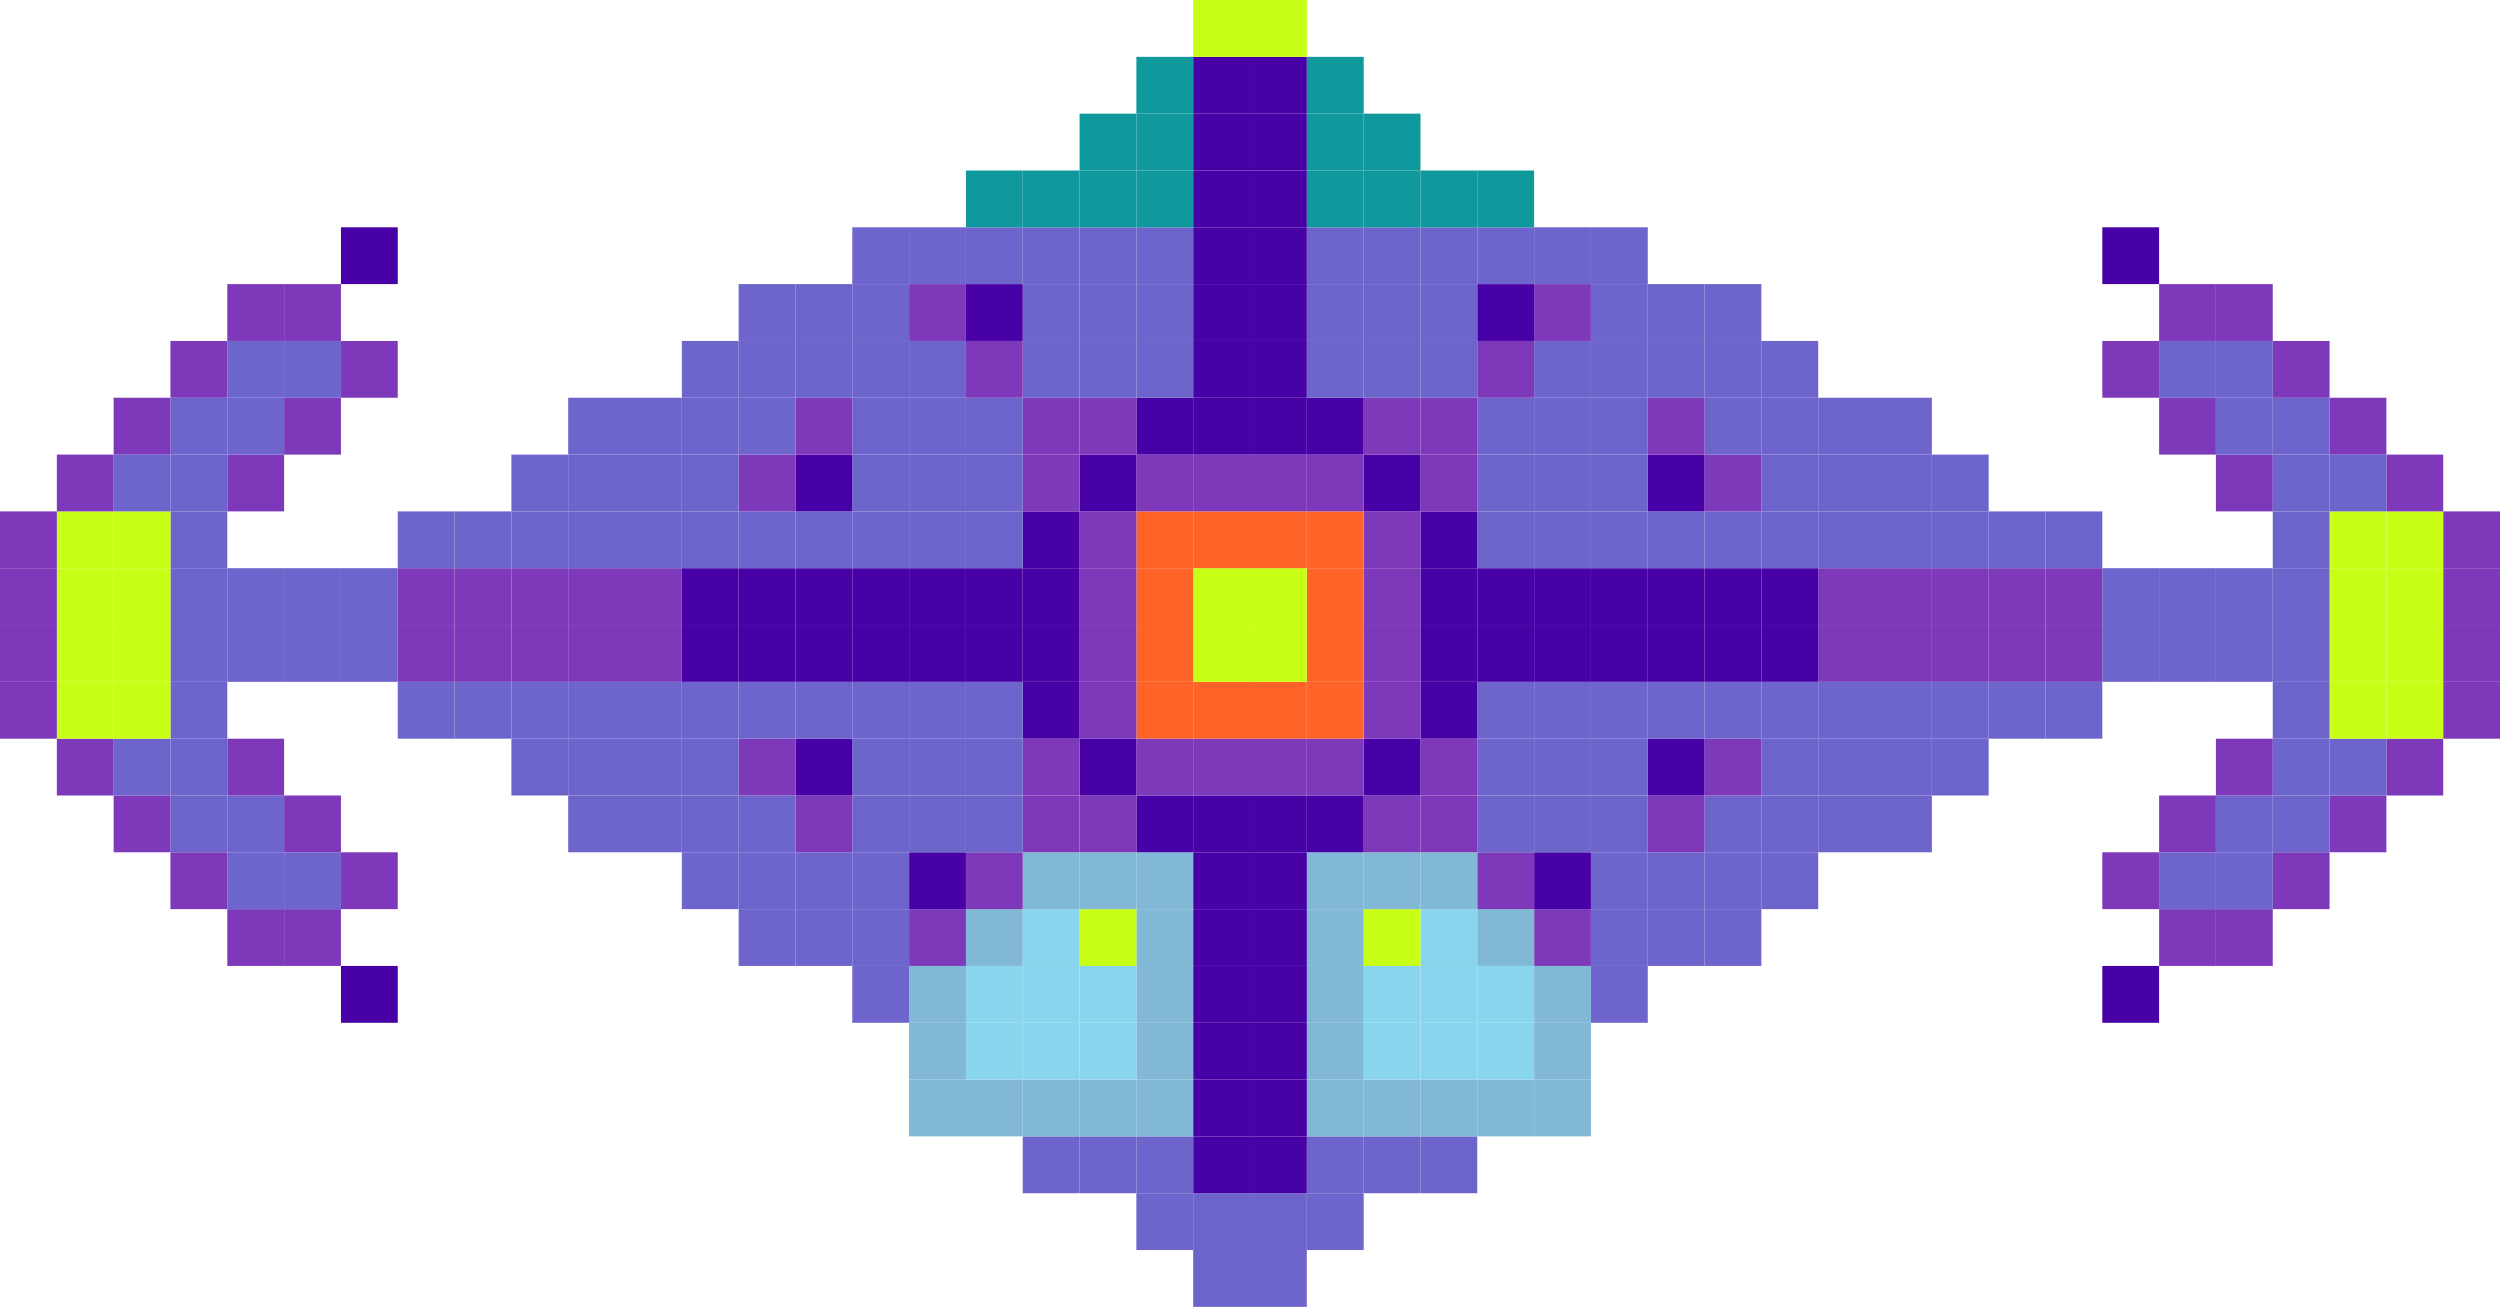 <svg xmlns="http://www.w3.org/2000/svg" viewBox="0 0 431.37 225.5"><defs><style>.cls-1{fill:#7e39ba;}.cls-2{fill:#c8ff16;}.cls-3{fill:#6d64cc;}.cls-4{fill:#4701a7;}.cls-5{fill:#80b8d6;}.cls-6{fill:#88d5ed;}.cls-7{fill:#0f999c;}.cls-8{fill:#ff6327;}</style></defs><title>bug1</title><g id="Layer_2" data-name="Layer 2"><g id="Layer_1-2" data-name="Layer 1"><rect class="cls-1" x="421.57" y="117.65" width="9.8" height="9.81"/><rect class="cls-1" x="421.57" y="107.85" width="9.8" height="9.8"/><rect class="cls-1" x="421.57" y="98.04" width="9.8" height="9.81"/><rect class="cls-1" x="421.57" y="88.24" width="9.8" height="9.8"/><rect class="cls-1" x="411.77" y="127.46" width="9.8" height="9.8"/><rect class="cls-2" x="411.77" y="117.65" width="9.8" height="9.81"/><rect class="cls-2" x="411.77" y="107.85" width="9.8" height="9.8"/><rect class="cls-2" x="411.77" y="98.04" width="9.8" height="9.81"/><rect class="cls-2" x="411.77" y="88.24" width="9.8" height="9.8"/><rect class="cls-1" x="411.77" y="78.44" width="9.8" height="9.8"/><rect class="cls-1" x="401.96" y="137.26" width="9.81" height="9.8"/><rect class="cls-3" x="401.96" y="127.46" width="9.81" height="9.8"/><rect class="cls-2" x="401.96" y="117.65" width="9.81" height="9.81"/><rect class="cls-2" x="401.96" y="107.85" width="9.81" height="9.8"/><rect class="cls-2" x="401.96" y="98.04" width="9.81" height="9.81"/><rect class="cls-2" x="401.96" y="88.24" width="9.81" height="9.8"/><rect class="cls-3" x="401.96" y="78.44" width="9.81" height="9.8"/><rect class="cls-1" x="401.96" y="68.63" width="9.81" height="9.81"/><rect class="cls-1" x="392.16" y="147.06" width="9.8" height="9.81"/><rect class="cls-3" x="392.16" y="137.26" width="9.8" height="9.8"/><rect class="cls-3" x="392.16" y="127.46" width="9.8" height="9.8"/><rect class="cls-3" x="392.16" y="117.65" width="9.8" height="9.81"/><rect class="cls-3" x="392.16" y="107.85" width="9.8" height="9.8"/><rect class="cls-3" x="392.16" y="98.04" width="9.8" height="9.81"/><rect class="cls-3" x="392.16" y="88.24" width="9.8" height="9.8"/><rect class="cls-3" x="392.16" y="78.44" width="9.8" height="9.8"/><rect class="cls-3" x="392.16" y="68.63" width="9.8" height="9.81"/><rect class="cls-1" x="392.16" y="58.83" width="9.8" height="9.8"/><rect class="cls-1" x="382.35" y="156.87" width="9.81" height="9.8"/><rect class="cls-3" x="382.35" y="147.06" width="9.81" height="9.81"/><rect class="cls-3" x="382.35" y="137.26" width="9.81" height="9.8"/><rect class="cls-1" x="382.35" y="127.46" width="9.81" height="9.8"/><rect class="cls-3" x="382.35" y="107.85" width="9.81" height="9.8"/><rect class="cls-3" x="382.35" y="98.04" width="9.81" height="9.81"/><rect class="cls-1" x="382.35" y="78.44" width="9.81" height="9.8"/><rect class="cls-3" x="382.35" y="68.63" width="9.81" height="9.81"/><rect class="cls-3" x="382.35" y="58.83" width="9.81" height="9.8"/><rect class="cls-1" x="382.35" y="49.02" width="9.81" height="9.81"/><rect class="cls-1" x="372.55" y="156.87" width="9.8" height="9.8"/><rect class="cls-3" x="372.55" y="147.06" width="9.8" height="9.81"/><rect class="cls-1" x="372.55" y="137.26" width="9.8" height="9.8"/><rect class="cls-3" x="372.55" y="107.85" width="9.8" height="9.8"/><rect class="cls-3" x="372.55" y="98.04" width="9.8" height="9.81"/><rect class="cls-1" x="372.55" y="68.63" width="9.8" height="9.81"/><rect class="cls-3" x="372.55" y="58.83" width="9.8" height="9.8"/><rect class="cls-1" x="372.55" y="49.02" width="9.8" height="9.81"/><rect class="cls-4" x="362.75" y="166.67" width="9.8" height="9.81"/><rect class="cls-1" x="362.75" y="147.06" width="9.8" height="9.81"/><rect class="cls-3" x="362.75" y="107.85" width="9.8" height="9.8"/><rect class="cls-3" x="362.75" y="98.04" width="9.8" height="9.81"/><rect class="cls-1" x="362.75" y="58.83" width="9.8" height="9.8"/><rect class="cls-4" x="362.75" y="39.22" width="9.8" height="9.8"/><rect class="cls-3" x="352.94" y="117.65" width="9.81" height="9.81"/><rect class="cls-1" x="352.94" y="107.85" width="9.81" height="9.8"/><rect class="cls-1" x="352.94" y="98.04" width="9.81" height="9.81"/><rect class="cls-3" x="352.94" y="88.24" width="9.81" height="9.8"/><rect class="cls-3" x="343.14" y="117.65" width="9.8" height="9.81"/><rect class="cls-1" x="343.14" y="107.85" width="9.8" height="9.8"/><rect class="cls-1" x="343.14" y="98.04" width="9.8" height="9.81"/><rect class="cls-3" x="343.14" y="88.24" width="9.8" height="9.8"/><rect class="cls-3" x="333.34" y="127.46" width="9.8" height="9.8"/><rect class="cls-3" x="333.34" y="117.65" width="9.8" height="9.81"/><rect class="cls-1" x="333.34" y="107.85" width="9.8" height="9.8"/><rect class="cls-1" x="333.34" y="98.04" width="9.8" height="9.81"/><rect class="cls-3" x="333.34" y="88.24" width="9.8" height="9.8"/><rect class="cls-3" x="333.34" y="78.44" width="9.8" height="9.8"/><rect class="cls-3" x="323.53" y="137.26" width="9.81" height="9.8"/><rect class="cls-3" x="323.53" y="127.46" width="9.81" height="9.8"/><rect class="cls-3" x="323.53" y="117.65" width="9.81" height="9.81"/><rect class="cls-1" x="323.53" y="107.85" width="9.81" height="9.8"/><rect class="cls-1" x="323.53" y="98.04" width="9.81" height="9.81"/><rect class="cls-3" x="323.53" y="88.24" width="9.81" height="9.8"/><rect class="cls-3" x="323.53" y="78.44" width="9.81" height="9.8"/><rect class="cls-3" x="323.53" y="68.63" width="9.81" height="9.81"/><rect class="cls-3" x="313.73" y="137.26" width="9.8" height="9.8"/><rect class="cls-3" x="313.73" y="127.46" width="9.8" height="9.8"/><rect class="cls-3" x="313.73" y="117.65" width="9.8" height="9.81"/><rect class="cls-1" x="313.73" y="107.85" width="9.8" height="9.8"/><rect class="cls-1" x="313.73" y="98.04" width="9.8" height="9.81"/><rect class="cls-3" x="313.73" y="88.24" width="9.8" height="9.8"/><rect class="cls-3" x="313.73" y="78.44" width="9.8" height="9.8"/><rect class="cls-3" x="313.73" y="68.63" width="9.8" height="9.81"/><rect class="cls-3" x="303.92" y="147.06" width="9.81" height="9.81"/><rect class="cls-3" x="303.92" y="137.26" width="9.81" height="9.8"/><rect class="cls-3" x="303.92" y="127.46" width="9.81" height="9.8"/><rect class="cls-3" x="303.92" y="117.65" width="9.81" height="9.81"/><rect class="cls-4" x="303.92" y="107.85" width="9.81" height="9.8"/><rect class="cls-4" x="303.92" y="98.04" width="9.81" height="9.81"/><rect class="cls-3" x="303.92" y="88.24" width="9.81" height="9.8"/><rect class="cls-3" x="303.92" y="78.44" width="9.81" height="9.8"/><rect class="cls-3" x="303.92" y="68.63" width="9.81" height="9.81"/><rect class="cls-3" x="303.92" y="58.83" width="9.81" height="9.8"/><rect class="cls-3" x="294.12" y="156.87" width="9.8" height="9.8"/><rect class="cls-3" x="294.12" y="147.06" width="9.8" height="9.81"/><rect class="cls-3" x="294.12" y="137.26" width="9.8" height="9.8"/><rect class="cls-1" x="294.12" y="127.46" width="9.8" height="9.8"/><rect class="cls-3" x="294.12" y="117.65" width="9.8" height="9.81"/><rect class="cls-4" x="294.12" y="107.85" width="9.8" height="9.8"/><rect class="cls-4" x="294.12" y="98.04" width="9.8" height="9.81"/><rect class="cls-3" x="294.12" y="88.24" width="9.8" height="9.8"/><rect class="cls-1" x="294.12" y="78.44" width="9.8" height="9.8"/><rect class="cls-3" x="294.12" y="68.63" width="9.8" height="9.81"/><rect class="cls-3" x="294.12" y="58.83" width="9.8" height="9.8"/><rect class="cls-3" x="294.12" y="49.02" width="9.8" height="9.81"/><rect class="cls-3" x="284.32" y="156.87" width="9.8" height="9.8"/><rect class="cls-3" x="284.32" y="147.06" width="9.8" height="9.81"/><rect class="cls-1" x="284.32" y="137.26" width="9.8" height="9.8"/><rect class="cls-4" x="284.32" y="127.46" width="9.8" height="9.8"/><rect class="cls-3" x="284.32" y="117.65" width="9.8" height="9.81"/><rect class="cls-4" x="284.32" y="107.85" width="9.8" height="9.8"/><rect class="cls-4" x="284.32" y="98.04" width="9.8" height="9.81"/><rect class="cls-3" x="284.32" y="88.24" width="9.8" height="9.8"/><rect class="cls-4" x="284.32" y="78.44" width="9.8" height="9.8"/><rect class="cls-1" x="284.32" y="68.63" width="9.8" height="9.81"/><rect class="cls-3" x="284.32" y="58.83" width="9.8" height="9.8"/><rect class="cls-3" x="284.32" y="49.02" width="9.8" height="9.81"/><rect class="cls-3" x="274.51" y="166.67" width="9.81" height="9.81"/><rect class="cls-3" x="274.51" y="156.87" width="9.81" height="9.8"/><rect class="cls-3" x="274.51" y="147.06" width="9.81" height="9.81"/><rect class="cls-3" x="274.51" y="137.26" width="9.81" height="9.8"/><rect class="cls-3" x="274.51" y="127.46" width="9.81" height="9.8"/><rect class="cls-3" x="274.51" y="117.65" width="9.81" height="9.81"/><rect class="cls-4" x="274.51" y="107.85" width="9.81" height="9.8"/><rect class="cls-4" x="274.51" y="98.04" width="9.81" height="9.81"/><rect class="cls-3" x="274.51" y="88.24" width="9.81" height="9.8"/><rect class="cls-3" x="274.51" y="78.44" width="9.81" height="9.8"/><rect class="cls-3" x="274.51" y="68.63" width="9.81" height="9.81"/><rect class="cls-3" x="274.51" y="58.83" width="9.81" height="9.8"/><rect class="cls-3" x="274.51" y="49.02" width="9.81" height="9.81"/><rect class="cls-3" x="274.51" y="39.22" width="9.81" height="9.8"/><rect class="cls-5" x="264.71" y="186.28" width="9.8" height="9.8"/><rect class="cls-5" x="264.71" y="176.48" width="9.8" height="9.8"/><rect class="cls-5" x="264.71" y="166.67" width="9.8" height="9.81"/><rect class="cls-1" x="264.71" y="156.87" width="9.8" height="9.8"/><rect class="cls-4" x="264.71" y="147.06" width="9.8" height="9.81"/><rect class="cls-3" x="264.71" y="137.26" width="9.8" height="9.8"/><rect class="cls-3" x="264.71" y="127.46" width="9.8" height="9.8"/><rect class="cls-3" x="264.71" y="117.65" width="9.8" height="9.81"/><rect class="cls-4" x="264.71" y="107.85" width="9.8" height="9.8"/><rect class="cls-4" x="264.71" y="98.04" width="9.8" height="9.81"/><rect class="cls-3" x="264.71" y="88.24" width="9.8" height="9.8"/><rect class="cls-3" x="264.71" y="78.44" width="9.8" height="9.8"/><rect class="cls-3" x="264.71" y="68.63" width="9.8" height="9.81"/><rect class="cls-3" x="264.71" y="58.83" width="9.8" height="9.8"/><rect class="cls-1" x="264.71" y="49.02" width="9.8" height="9.81"/><rect class="cls-3" x="264.71" y="39.22" width="9.8" height="9.8"/><rect class="cls-5" x="254.9" y="186.28" width="9.81" height="9.8"/><rect class="cls-6" x="254.9" y="176.48" width="9.81" height="9.8"/><rect class="cls-6" x="254.9" y="166.67" width="9.81" height="9.81"/><rect class="cls-5" x="254.9" y="156.87" width="9.81" height="9.8"/><rect class="cls-1" x="254.9" y="147.06" width="9.81" height="9.81"/><rect class="cls-3" x="254.9" y="137.26" width="9.81" height="9.8"/><rect class="cls-3" x="254.9" y="127.46" width="9.81" height="9.8"/><rect class="cls-3" x="254.9" y="117.65" width="9.81" height="9.81"/><rect class="cls-4" x="254.9" y="107.85" width="9.81" height="9.8"/><rect class="cls-4" x="254.9" y="98.04" width="9.81" height="9.81"/><rect class="cls-3" x="254.9" y="88.24" width="9.81" height="9.8"/><rect class="cls-3" x="254.9" y="78.44" width="9.81" height="9.8"/><rect class="cls-3" x="254.9" y="68.63" width="9.81" height="9.81"/><rect class="cls-1" x="254.9" y="58.83" width="9.81" height="9.8"/><rect class="cls-4" x="254.9" y="49.02" width="9.81" height="9.81"/><rect class="cls-3" x="254.9" y="39.22" width="9.81" height="9.8"/><rect class="cls-7" x="254.9" y="29.42" width="9.81" height="9.8"/><rect class="cls-3" x="245.1" y="196.08" width="9.8" height="9.81"/><rect class="cls-5" x="245.1" y="186.28" width="9.8" height="9.8"/><rect class="cls-6" x="245.1" y="176.48" width="9.8" height="9.8"/><rect class="cls-6" x="245.1" y="166.67" width="9.8" height="9.81"/><rect class="cls-6" x="245.1" y="156.87" width="9.8" height="9.8"/><rect class="cls-5" x="245.1" y="147.06" width="9.8" height="9.81"/><rect class="cls-1" x="245.1" y="137.26" width="9.8" height="9.8"/><rect class="cls-1" x="245.1" y="127.46" width="9.8" height="9.8"/><rect class="cls-4" x="245.1" y="117.65" width="9.8" height="9.81"/><rect class="cls-4" x="245.1" y="107.85" width="9.8" height="9.8"/><rect class="cls-4" x="245.1" y="98.04" width="9.8" height="9.81"/><rect class="cls-4" x="245.1" y="88.24" width="9.8" height="9.8"/><rect class="cls-1" x="245.1" y="78.44" width="9.8" height="9.8"/><rect class="cls-1" x="245.1" y="68.63" width="9.8" height="9.81"/><rect class="cls-3" x="245.1" y="58.83" width="9.8" height="9.8"/><rect class="cls-3" x="245.1" y="49.02" width="9.8" height="9.81"/><rect class="cls-3" x="245.1" y="39.22" width="9.8" height="9.8"/><rect class="cls-7" x="245.1" y="29.42" width="9.8" height="9.8"/><rect class="cls-3" x="235.3" y="196.08" width="9.8" height="9.81"/><rect class="cls-5" x="235.3" y="186.28" width="9.8" height="9.8"/><rect class="cls-6" x="235.3" y="176.48" width="9.8" height="9.8"/><rect class="cls-6" x="235.3" y="166.67" width="9.8" height="9.81"/><rect class="cls-2" x="235.3" y="156.87" width="9.8" height="9.8"/><rect class="cls-5" x="235.3" y="147.06" width="9.8" height="9.81"/><rect class="cls-1" x="235.3" y="137.26" width="9.8" height="9.8"/><rect class="cls-4" x="235.3" y="127.46" width="9.8" height="9.8"/><rect class="cls-1" x="235.3" y="117.65" width="9.8" height="9.81"/><rect class="cls-1" x="235.3" y="107.85" width="9.8" height="9.8"/><rect class="cls-1" x="235.3" y="98.04" width="9.8" height="9.81"/><rect class="cls-1" x="235.3" y="88.24" width="9.8" height="9.8"/><rect class="cls-4" x="235.3" y="78.44" width="9.8" height="9.8"/><rect class="cls-1" x="235.3" y="68.63" width="9.8" height="9.81"/><rect class="cls-3" x="235.3" y="58.83" width="9.8" height="9.8"/><rect class="cls-3" x="235.3" y="49.02" width="9.8" height="9.81"/><rect class="cls-3" x="235.3" y="39.22" width="9.8" height="9.8"/><rect class="cls-7" x="235.3" y="29.42" width="9.8" height="9.8"/><rect class="cls-7" x="235.3" y="19.61" width="9.8" height="9.81"/><rect class="cls-3" x="225.49" y="205.89" width="9.81" height="9.8"/><rect class="cls-3" x="225.49" y="196.08" width="9.81" height="9.81"/><rect class="cls-5" x="225.49" y="186.28" width="9.81" height="9.8"/><rect class="cls-5" x="225.49" y="176.48" width="9.81" height="9.8"/><rect class="cls-5" x="225.49" y="166.67" width="9.81" height="9.81"/><rect class="cls-5" x="225.49" y="156.87" width="9.81" height="9.8"/><rect class="cls-5" x="225.49" y="147.06" width="9.81" height="9.81"/><rect class="cls-4" x="225.49" y="137.26" width="9.81" height="9.8"/><rect class="cls-1" x="225.49" y="127.46" width="9.81" height="9.8"/><rect class="cls-8" x="225.49" y="117.65" width="9.81" height="9.81"/><rect class="cls-8" x="225.49" y="107.85" width="9.81" height="9.8"/><rect class="cls-8" x="225.49" y="98.04" width="9.81" height="9.81"/><rect class="cls-8" x="225.49" y="88.24" width="9.81" height="9.8"/><rect class="cls-1" x="225.49" y="78.44" width="9.81" height="9.8"/><rect class="cls-4" x="225.49" y="68.63" width="9.81" height="9.81"/><rect class="cls-3" x="225.49" y="58.83" width="9.81" height="9.8"/><rect class="cls-3" x="225.49" y="49.02" width="9.81" height="9.81"/><rect class="cls-3" x="225.49" y="39.22" width="9.81" height="9.8"/><rect class="cls-7" x="225.49" y="29.42" width="9.81" height="9.8"/><rect class="cls-7" x="225.49" y="19.61" width="9.81" height="9.81"/><rect class="cls-7" x="225.49" y="9.81" width="9.81" height="9.8"/><rect class="cls-3" x="215.69" y="215.69" width="9.8" height="9.81"/><rect class="cls-3" x="215.69" y="205.89" width="9.8" height="9.8"/><rect class="cls-4" x="215.69" y="196.08" width="9.8" height="9.81"/><rect class="cls-4" x="215.69" y="186.28" width="9.8" height="9.8"/><rect class="cls-4" x="215.69" y="176.48" width="9.8" height="9.8"/><rect class="cls-4" x="215.69" y="166.67" width="9.8" height="9.81"/><rect class="cls-4" x="215.69" y="156.87" width="9.8" height="9.8"/><rect class="cls-4" x="215.69" y="147.06" width="9.8" height="9.81"/><rect class="cls-4" x="215.69" y="137.26" width="9.8" height="9.8"/><rect class="cls-1" x="215.69" y="127.46" width="9.8" height="9.8"/><rect class="cls-8" x="215.69" y="117.65" width="9.8" height="9.81"/><rect class="cls-2" x="215.69" y="107.85" width="9.8" height="9.8"/><rect class="cls-2" x="215.69" y="98.04" width="9.8" height="9.81"/><rect class="cls-8" x="215.69" y="88.24" width="9.8" height="9.8"/><rect class="cls-1" x="215.69" y="78.44" width="9.8" height="9.8"/><rect class="cls-4" x="215.69" y="68.63" width="9.8" height="9.81"/><rect class="cls-4" x="215.69" y="58.83" width="9.8" height="9.8"/><rect class="cls-4" x="215.69" y="49.02" width="9.8" height="9.81"/><rect class="cls-4" x="215.69" y="39.22" width="9.8" height="9.8"/><rect class="cls-4" x="215.69" y="29.42" width="9.8" height="9.8"/><rect class="cls-4" x="215.69" y="19.61" width="9.8" height="9.81"/><rect class="cls-4" x="215.69" y="9.81" width="9.8" height="9.8"/><rect class="cls-2" x="215.69" width="9.8" height="9.81"/><rect class="cls-3" x="205.88" y="215.69" width="9.81" height="9.81"/><rect class="cls-3" x="205.88" y="205.89" width="9.81" height="9.8"/><rect class="cls-4" x="205.88" y="196.08" width="9.81" height="9.81"/><rect class="cls-4" x="205.88" y="186.28" width="9.81" height="9.8"/><rect class="cls-4" x="205.88" y="176.48" width="9.81" height="9.8"/><rect class="cls-4" x="205.88" y="166.67" width="9.81" height="9.81"/><rect class="cls-4" x="205.88" y="156.87" width="9.81" height="9.8"/><rect class="cls-4" x="205.88" y="147.06" width="9.81" height="9.81"/><rect class="cls-4" x="205.88" y="137.26" width="9.81" height="9.8"/><rect class="cls-1" x="205.88" y="127.46" width="9.81" height="9.8"/><rect class="cls-8" x="205.88" y="117.65" width="9.81" height="9.81"/><rect class="cls-2" x="205.88" y="107.85" width="9.81" height="9.8"/><rect class="cls-2" x="205.88" y="98.04" width="9.81" height="9.81"/><rect class="cls-8" x="205.88" y="88.24" width="9.81" height="9.8"/><rect class="cls-1" x="205.88" y="78.44" width="9.81" height="9.8"/><rect class="cls-4" x="205.88" y="68.63" width="9.81" height="9.81"/><rect class="cls-4" x="205.88" y="58.83" width="9.81" height="9.8"/><rect class="cls-4" x="205.88" y="49.02" width="9.81" height="9.81"/><rect class="cls-4" x="205.88" y="39.22" width="9.81" height="9.8"/><rect class="cls-4" x="205.88" y="29.42" width="9.81" height="9.8"/><rect class="cls-4" x="205.88" y="19.61" width="9.81" height="9.81"/><rect class="cls-4" x="205.88" y="9.81" width="9.81" height="9.8"/><rect class="cls-2" x="205.88" width="9.81" height="9.81"/><rect class="cls-3" x="196.08" y="205.89" width="9.8" height="9.8"/><rect class="cls-3" x="196.08" y="196.08" width="9.8" height="9.81"/><rect class="cls-5" x="196.08" y="186.28" width="9.8" height="9.8"/><rect class="cls-5" x="196.08" y="176.48" width="9.8" height="9.8"/><rect class="cls-5" x="196.08" y="166.67" width="9.8" height="9.81"/><rect class="cls-5" x="196.08" y="156.87" width="9.8" height="9.8"/><rect class="cls-5" x="196.08" y="147.06" width="9.8" height="9.81"/><rect class="cls-4" x="196.08" y="137.26" width="9.8" height="9.8"/><rect class="cls-1" x="196.08" y="127.46" width="9.8" height="9.8"/><rect class="cls-8" x="196.08" y="117.65" width="9.8" height="9.81"/><rect class="cls-8" x="196.08" y="107.85" width="9.8" height="9.8"/><rect class="cls-8" x="196.08" y="98.04" width="9.8" height="9.81"/><rect class="cls-8" x="196.08" y="88.24" width="9.8" height="9.8"/><rect class="cls-1" x="196.08" y="78.44" width="9.8" height="9.8"/><rect class="cls-4" x="196.08" y="68.63" width="9.8" height="9.81"/><rect class="cls-3" x="196.08" y="58.83" width="9.8" height="9.8"/><rect class="cls-3" x="196.08" y="49.02" width="9.8" height="9.81"/><rect class="cls-3" x="196.08" y="39.22" width="9.8" height="9.8"/><rect class="cls-7" x="196.08" y="29.42" width="9.8" height="9.8"/><rect class="cls-7" x="196.08" y="19.61" width="9.8" height="9.81"/><rect class="cls-7" x="196.08" y="9.81" width="9.8" height="9.8"/><rect class="cls-3" x="186.28" y="196.08" width="9.8" height="9.81"/><rect class="cls-5" x="186.28" y="186.28" width="9.8" height="9.8"/><rect class="cls-6" x="186.28" y="176.48" width="9.8" height="9.8"/><rect class="cls-6" x="186.28" y="166.67" width="9.8" height="9.81"/><rect class="cls-2" x="186.28" y="156.87" width="9.8" height="9.8"/><rect class="cls-5" x="186.28" y="147.06" width="9.8" height="9.81"/><rect class="cls-1" x="186.28" y="137.26" width="9.8" height="9.8"/><rect class="cls-4" x="186.28" y="127.46" width="9.8" height="9.8"/><rect class="cls-1" x="186.28" y="117.65" width="9.8" height="9.81"/><rect class="cls-1" x="186.28" y="107.85" width="9.8" height="9.8"/><rect class="cls-1" x="186.28" y="98.04" width="9.8" height="9.81"/><rect class="cls-1" x="186.28" y="88.24" width="9.8" height="9.8"/><rect class="cls-4" x="186.28" y="78.44" width="9.8" height="9.8"/><rect class="cls-1" x="186.28" y="68.63" width="9.8" height="9.81"/><rect class="cls-3" x="186.28" y="58.83" width="9.8" height="9.8"/><rect class="cls-3" x="186.28" y="49.02" width="9.8" height="9.81"/><rect class="cls-3" x="186.28" y="39.22" width="9.8" height="9.8"/><rect class="cls-7" x="186.28" y="29.42" width="9.8" height="9.8"/><rect class="cls-7" x="186.28" y="19.61" width="9.8" height="9.81"/><rect class="cls-3" x="176.47" y="196.08" width="9.81" height="9.81"/><rect class="cls-5" x="176.47" y="186.28" width="9.81" height="9.8"/><rect class="cls-6" x="176.47" y="176.48" width="9.81" height="9.8"/><rect class="cls-6" x="176.47" y="166.67" width="9.81" height="9.81"/><rect class="cls-6" x="176.47" y="156.87" width="9.81" height="9.8"/><rect class="cls-5" x="176.47" y="147.06" width="9.81" height="9.81"/><rect class="cls-1" x="176.47" y="137.26" width="9.81" height="9.8"/><rect class="cls-1" x="176.47" y="127.46" width="9.81" height="9.8"/><rect class="cls-4" x="176.47" y="117.65" width="9.81" height="9.81"/><rect class="cls-4" x="176.47" y="107.85" width="9.81" height="9.8"/><rect class="cls-4" x="176.47" y="98.04" width="9.81" height="9.81"/><rect class="cls-4" x="176.47" y="88.24" width="9.81" height="9.8"/><rect class="cls-1" x="176.47" y="78.44" width="9.81" height="9.8"/><rect class="cls-1" x="176.47" y="68.63" width="9.81" height="9.81"/><rect class="cls-3" x="176.47" y="58.83" width="9.81" height="9.8"/><rect class="cls-3" x="176.47" y="49.02" width="9.81" height="9.81"/><rect class="cls-3" x="176.47" y="39.22" width="9.81" height="9.8"/><rect class="cls-7" x="176.47" y="29.42" width="9.81" height="9.8"/><rect class="cls-5" x="166.67" y="186.28" width="9.8" height="9.8"/><rect class="cls-6" x="166.67" y="176.48" width="9.8" height="9.8"/><rect class="cls-6" x="166.67" y="166.67" width="9.8" height="9.81"/><rect class="cls-5" x="166.67" y="156.87" width="9.8" height="9.8"/><rect class="cls-1" x="166.67" y="147.06" width="9.8" height="9.81"/><rect class="cls-3" x="166.67" y="137.26" width="9.8" height="9.8"/><rect class="cls-3" x="166.67" y="127.46" width="9.8" height="9.8"/><rect class="cls-3" x="166.67" y="117.65" width="9.8" height="9.81"/><rect class="cls-4" x="166.67" y="107.85" width="9.8" height="9.8"/><rect class="cls-4" x="166.67" y="98.04" width="9.8" height="9.81"/><rect class="cls-3" x="166.67" y="88.24" width="9.8" height="9.8"/><rect class="cls-3" x="166.67" y="78.44" width="9.8" height="9.8"/><rect class="cls-3" x="166.67" y="68.63" width="9.8" height="9.81"/><rect class="cls-1" x="166.67" y="58.83" width="9.8" height="9.8"/><rect class="cls-4" x="166.67" y="49.02" width="9.8" height="9.81"/><rect class="cls-3" x="166.67" y="39.22" width="9.8" height="9.8"/><rect class="cls-7" x="166.67" y="29.42" width="9.8" height="9.8"/><rect class="cls-5" x="156.86" y="186.28" width="9.81" height="9.8"/><rect class="cls-5" x="156.86" y="176.48" width="9.81" height="9.8"/><rect class="cls-5" x="156.86" y="166.67" width="9.81" height="9.81"/><rect class="cls-1" x="156.86" y="156.87" width="9.81" height="9.8"/><rect class="cls-4" x="156.86" y="147.06" width="9.81" height="9.81"/><rect class="cls-3" x="156.86" y="137.26" width="9.81" height="9.8"/><rect class="cls-3" x="156.86" y="127.46" width="9.81" height="9.8"/><rect class="cls-3" x="156.86" y="117.65" width="9.81" height="9.81"/><rect class="cls-4" x="156.86" y="107.85" width="9.81" height="9.8"/><rect class="cls-4" x="156.86" y="98.04" width="9.81" height="9.81"/><rect class="cls-3" x="156.86" y="88.24" width="9.81" height="9.8"/><rect class="cls-3" x="156.86" y="78.44" width="9.81" height="9.8"/><rect class="cls-3" x="156.86" y="68.63" width="9.81" height="9.81"/><rect class="cls-3" x="156.86" y="58.83" width="9.81" height="9.8"/><rect class="cls-1" x="156.86" y="49.02" width="9.81" height="9.81"/><rect class="cls-3" x="156.86" y="39.22" width="9.81" height="9.8"/><rect class="cls-3" x="147.06" y="166.67" width="9.8" height="9.81"/><rect class="cls-3" x="147.06" y="156.87" width="9.8" height="9.8"/><rect class="cls-3" x="147.06" y="147.06" width="9.8" height="9.81"/><rect class="cls-3" x="147.06" y="137.26" width="9.8" height="9.8"/><rect class="cls-3" x="147.06" y="127.46" width="9.8" height="9.8"/><rect class="cls-3" x="147.06" y="117.65" width="9.8" height="9.81"/><rect class="cls-4" x="147.06" y="107.85" width="9.8" height="9.8"/><rect class="cls-4" x="147.06" y="98.04" width="9.8" height="9.81"/><rect class="cls-3" x="147.06" y="88.24" width="9.8" height="9.8"/><rect class="cls-3" x="147.06" y="78.44" width="9.8" height="9.8"/><rect class="cls-3" x="147.06" y="68.63" width="9.8" height="9.81"/><rect class="cls-3" x="147.06" y="58.83" width="9.8" height="9.8"/><rect class="cls-3" x="147.06" y="49.02" width="9.8" height="9.81"/><rect class="cls-3" x="147.06" y="39.22" width="9.8" height="9.8"/><rect class="cls-3" x="137.26" y="156.87" width="9.8" height="9.8"/><rect class="cls-3" x="137.26" y="147.06" width="9.8" height="9.81"/><rect class="cls-1" x="137.26" y="137.26" width="9.8" height="9.8"/><rect class="cls-4" x="137.26" y="127.46" width="9.8" height="9.8"/><rect class="cls-3" x="137.26" y="117.65" width="9.8" height="9.81"/><rect class="cls-4" x="137.26" y="107.85" width="9.8" height="9.8"/><rect class="cls-4" x="137.26" y="98.04" width="9.8" height="9.81"/><rect class="cls-3" x="137.26" y="88.24" width="9.8" height="9.8"/><rect class="cls-4" x="137.26" y="78.44" width="9.8" height="9.8"/><rect class="cls-1" x="137.26" y="68.63" width="9.8" height="9.81"/><rect class="cls-3" x="137.26" y="58.83" width="9.8" height="9.8"/><rect class="cls-3" x="137.26" y="49.02" width="9.8" height="9.81"/><rect class="cls-3" x="127.45" y="156.87" width="9.81" height="9.8"/><rect class="cls-3" x="127.45" y="147.06" width="9.81" height="9.81"/><rect class="cls-3" x="127.45" y="137.26" width="9.81" height="9.8"/><rect class="cls-1" x="127.45" y="127.46" width="9.81" height="9.8"/><rect class="cls-3" x="127.45" y="117.65" width="9.81" height="9.81"/><rect class="cls-4" x="127.45" y="107.85" width="9.81" height="9.8"/><rect class="cls-4" x="127.45" y="98.04" width="9.81" height="9.81"/><rect class="cls-3" x="127.45" y="88.24" width="9.81" height="9.8"/><rect class="cls-1" x="127.45" y="78.44" width="9.81" height="9.8"/><rect class="cls-3" x="127.45" y="68.63" width="9.81" height="9.81"/><rect class="cls-3" x="127.45" y="58.83" width="9.81" height="9.8"/><rect class="cls-3" x="127.45" y="49.02" width="9.81" height="9.81"/><rect class="cls-3" x="117.65" y="147.06" width="9.8" height="9.81"/><rect class="cls-3" x="117.65" y="137.26" width="9.8" height="9.8"/><rect class="cls-3" x="117.65" y="127.46" width="9.8" height="9.8"/><rect class="cls-3" x="117.65" y="117.65" width="9.8" height="9.81"/><rect class="cls-4" x="117.65" y="107.85" width="9.8" height="9.8"/><rect class="cls-4" x="117.65" y="98.04" width="9.8" height="9.81"/><rect class="cls-3" x="117.65" y="88.24" width="9.8" height="9.8"/><rect class="cls-3" x="117.65" y="78.44" width="9.8" height="9.8"/><rect class="cls-3" x="117.65" y="68.63" width="9.8" height="9.81"/><rect class="cls-3" x="117.65" y="58.83" width="9.8" height="9.8"/><rect class="cls-3" x="107.84" y="137.26" width="9.81" height="9.8"/><rect class="cls-3" x="107.84" y="127.46" width="9.81" height="9.8"/><rect class="cls-3" x="107.84" y="117.65" width="9.81" height="9.81"/><rect class="cls-1" x="107.84" y="107.85" width="9.81" height="9.8"/><rect class="cls-1" x="107.84" y="98.04" width="9.81" height="9.81"/><rect class="cls-3" x="107.84" y="88.24" width="9.81" height="9.8"/><rect class="cls-3" x="107.84" y="78.44" width="9.81" height="9.8"/><rect class="cls-3" x="107.84" y="68.63" width="9.81" height="9.81"/><rect class="cls-3" x="98.04" y="137.26" width="9.8" height="9.8"/><rect class="cls-3" x="98.04" y="127.46" width="9.8" height="9.8"/><rect class="cls-3" x="98.04" y="117.65" width="9.8" height="9.81"/><rect class="cls-1" x="98.04" y="107.85" width="9.8" height="9.8"/><rect class="cls-1" x="98.04" y="98.04" width="9.8" height="9.81"/><rect class="cls-3" x="98.04" y="88.24" width="9.8" height="9.8"/><rect class="cls-3" x="98.04" y="78.44" width="9.8" height="9.8"/><rect class="cls-3" x="98.04" y="68.63" width="9.8" height="9.81"/><rect class="cls-3" x="88.24" y="127.46" width="9.8" height="9.8"/><rect class="cls-3" x="88.24" y="117.65" width="9.8" height="9.81"/><rect class="cls-1" x="88.24" y="107.85" width="9.8" height="9.8"/><rect class="cls-1" x="88.24" y="98.04" width="9.8" height="9.81"/><rect class="cls-3" x="88.24" y="88.24" width="9.8" height="9.8"/><rect class="cls-3" x="88.24" y="78.44" width="9.8" height="9.8"/><rect class="cls-3" x="78.43" y="117.65" width="9.81" height="9.81"/><rect class="cls-1" x="78.43" y="107.85" width="9.81" height="9.8"/><rect class="cls-1" x="78.43" y="98.04" width="9.81" height="9.81"/><rect class="cls-3" x="78.43" y="88.24" width="9.81" height="9.8"/><rect class="cls-3" x="68.63" y="117.65" width="9.8" height="9.81"/><rect class="cls-1" x="68.63" y="107.85" width="9.8" height="9.8"/><rect class="cls-1" x="68.63" y="98.04" width="9.8" height="9.81"/><rect class="cls-3" x="68.63" y="88.24" width="9.8" height="9.8"/><rect class="cls-4" x="58.83" y="166.67" width="9.8" height="9.81"/><rect class="cls-1" x="58.83" y="147.06" width="9.8" height="9.81"/><rect class="cls-3" x="58.83" y="107.85" width="9.8" height="9.8"/><rect class="cls-3" x="58.83" y="98.04" width="9.8" height="9.81"/><rect class="cls-1" x="58.83" y="58.83" width="9.8" height="9.8"/><rect class="cls-4" x="58.83" y="39.22" width="9.8" height="9.8"/><rect class="cls-1" x="49.02" y="156.87" width="9.81" height="9.8"/><rect class="cls-3" x="49.02" y="147.06" width="9.81" height="9.81"/><rect class="cls-1" x="49.02" y="137.26" width="9.81" height="9.8"/><rect class="cls-3" x="49.02" y="107.85" width="9.81" height="9.8"/><rect class="cls-3" x="49.02" y="98.04" width="9.81" height="9.81"/><rect class="cls-1" x="49.02" y="68.63" width="9.81" height="9.81"/><rect class="cls-3" x="49.02" y="58.83" width="9.81" height="9.8"/><rect class="cls-1" x="49.02" y="49.02" width="9.81" height="9.81"/><rect class="cls-1" x="39.22" y="156.87" width="9.8" height="9.8"/><rect class="cls-3" x="39.22" y="147.06" width="9.8" height="9.81"/><rect class="cls-3" x="39.22" y="137.26" width="9.8" height="9.8"/><rect class="cls-1" x="39.22" y="127.46" width="9.8" height="9.8"/><rect class="cls-3" x="39.22" y="107.85" width="9.8" height="9.8"/><rect class="cls-3" x="39.22" y="98.04" width="9.8" height="9.81"/><rect class="cls-1" x="39.22" y="78.44" width="9.8" height="9.8"/><rect class="cls-3" x="39.22" y="68.63" width="9.8" height="9.81"/><rect class="cls-3" x="39.22" y="58.83" width="9.8" height="9.8"/><rect class="cls-1" x="39.22" y="49.02" width="9.8" height="9.81"/><rect class="cls-1" x="29.41" y="147.06" width="9.81" height="9.81"/><rect class="cls-3" x="29.41" y="137.26" width="9.81" height="9.8"/><rect class="cls-3" x="29.41" y="127.46" width="9.81" height="9.8"/><rect class="cls-3" x="29.41" y="117.65" width="9.81" height="9.81"/><rect class="cls-3" x="29.41" y="107.85" width="9.81" height="9.8"/><rect class="cls-3" x="29.41" y="98.04" width="9.81" height="9.81"/><rect class="cls-3" x="29.41" y="88.24" width="9.81" height="9.8"/><rect class="cls-3" x="29.41" y="78.44" width="9.81" height="9.8"/><rect class="cls-3" x="29.41" y="68.63" width="9.81" height="9.81"/><rect class="cls-1" x="29.41" y="58.83" width="9.81" height="9.8"/><rect class="cls-1" x="19.61" y="137.26" width="9.8" height="9.8"/><rect class="cls-3" x="19.61" y="127.46" width="9.8" height="9.8"/><rect class="cls-2" x="19.61" y="117.65" width="9.8" height="9.81"/><rect class="cls-2" x="19.61" y="107.85" width="9.8" height="9.8"/><rect class="cls-2" x="19.61" y="98.04" width="9.8" height="9.81"/><rect class="cls-2" x="19.61" y="88.24" width="9.8" height="9.8"/><rect class="cls-3" x="19.61" y="78.44" width="9.8" height="9.8"/><rect class="cls-1" x="19.61" y="68.63" width="9.8" height="9.81"/><rect class="cls-1" x="9.81" y="127.46" width="9.8" height="9.8"/><rect class="cls-2" x="9.81" y="117.65" width="9.8" height="9.81"/><rect class="cls-2" x="9.81" y="107.85" width="9.8" height="9.8"/><rect class="cls-2" x="9.81" y="98.04" width="9.8" height="9.81"/><rect class="cls-2" x="9.81" y="88.24" width="9.8" height="9.8"/><rect class="cls-1" x="9.81" y="78.44" width="9.8" height="9.8"/><rect class="cls-1" y="117.65" width="9.81" height="9.81"/><rect class="cls-1" y="107.85" width="9.81" height="9.8"/><rect class="cls-1" y="98.04" width="9.81" height="9.81"/><rect class="cls-1" y="88.24" width="9.81" height="9.8"/></g></g></svg>